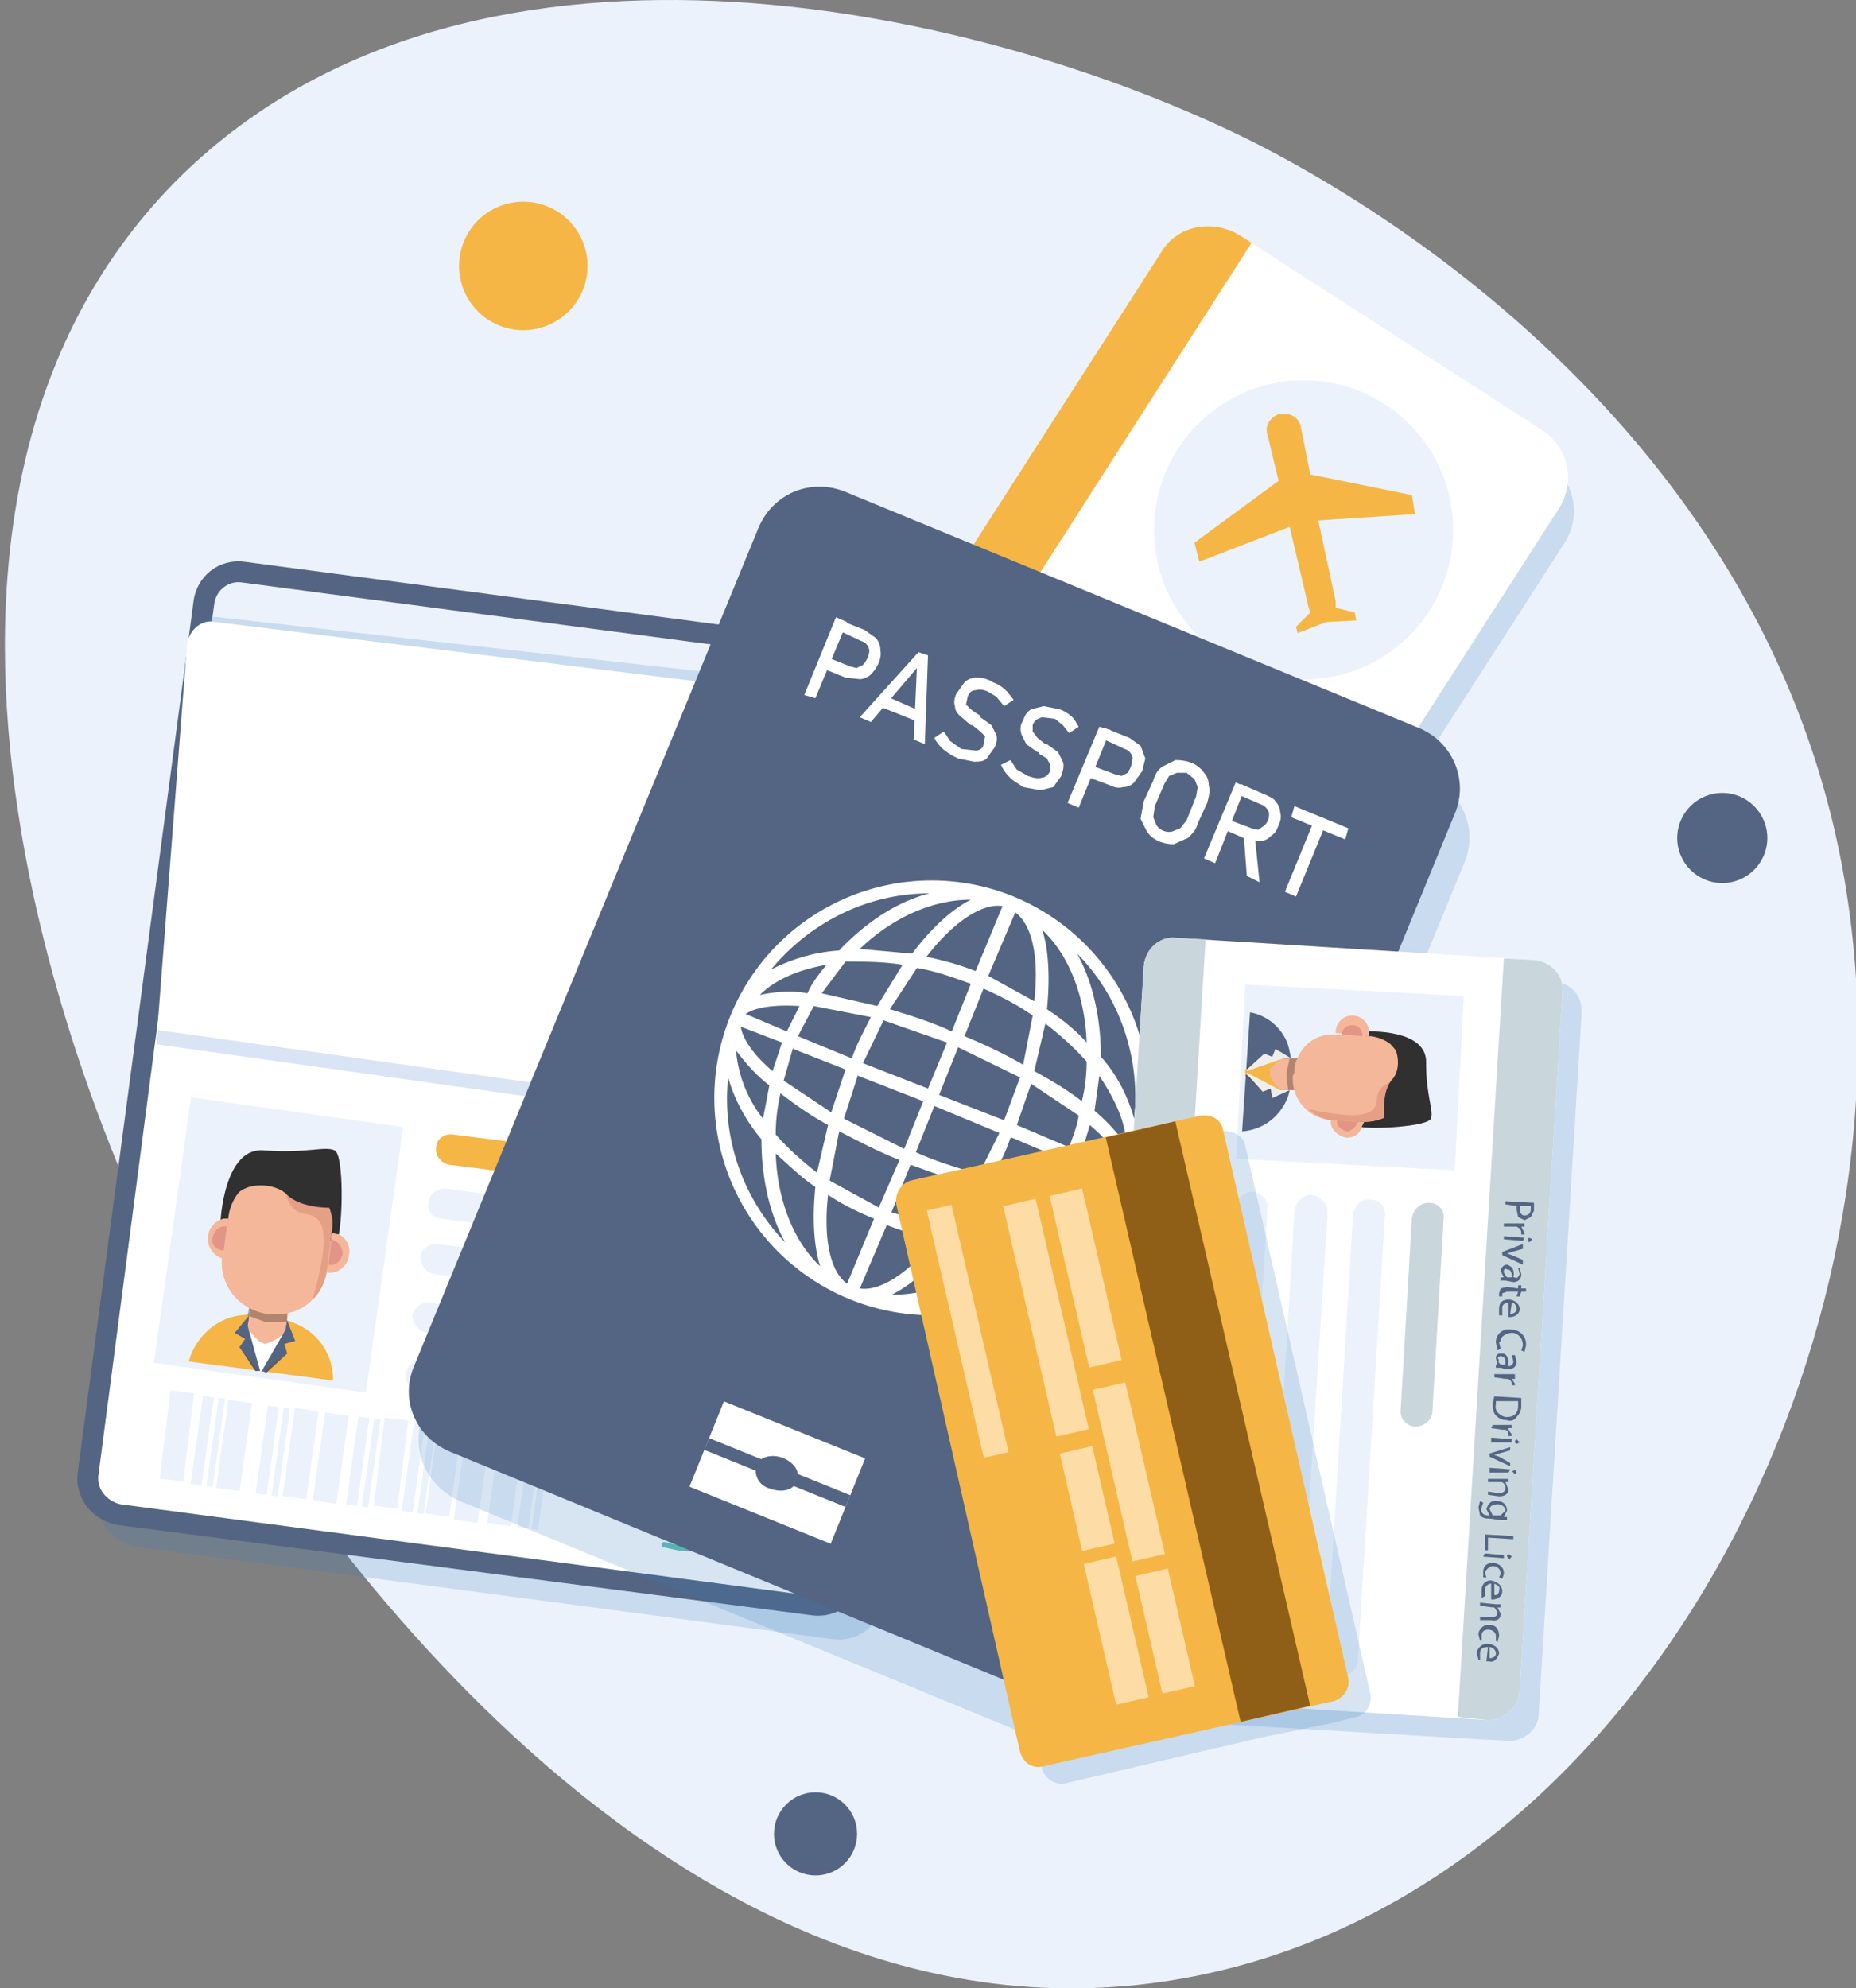 <svg version="1.1" id="Layer_1" xmlns="http://www.w3.org/2000/svg" x="0" y="0" viewBox="0 0 1170 1253" xml:space="preserve"><rect x="0" y="0" width="1170" height="1253" fill="#808080" stroke="none"/><style>.st0{fill:#ecf2fb}.st1{opacity:.2;fill:#3a7ec1;enable-background:new}.st2{fill:#536582}.st3{fill:#fff}.st4{fill:#f5b646}.st5{fill:#313030}.st6{fill:#f5b799}.st7{opacity:.28;fill:#010101;enable-background:new}.st8{fill:#e29586}.st9{fill:#e59f84}.st10{fill:#5b5a5a}.st13{fill:#efeeee}.st14{fill:#c9d7dd}.st16{fill:#fedca5}</style><g id="Layer_4"><path class="st0" d="M750 1246c280-53 454-388 416-670-41-313-329-463-379-488C613 2 291-68 110 115c-200 204-77 570 27 747 27 46 271 449 613 384z"/><path class="st1" d="m557 1008 73-549c2-16-9-30-25-32l-438-58c-16-2-30 9-33 25L62 943c-2 15 9 30 25 32l438 58c16 2 30-9 32-25z"/><path class="st2" d="m49 928 73-549c2-16 16-27 32-25l438 58c16 2 27 17 25 33l-72 549c-3 15-17 26-33 24L74 961c-16-3-27-17-25-33z"/><path class="st3" d="M62 930c-1 8 5 16 14 18l438 58c8 1 16-5 17-14l37-275-470-62-36 275z"/><path class="st0" d="m604 443-36 274-470-62 37-274c1-9 9-15 17-14l439 58c8 1 14 9 13 18z"/><path class="st1" d="m585 590-16 117-463-61 10-123 4-121c2-8 9-14 18-13l446 50c9 1 15 9 14 18l-13 133z"/><path class="st3" d="m574 446-438-54c-8-2-16 4-18 13L99 651l470 62 19-249c1-9-5-17-14-18z"/><path transform="rotate(-82 175 785)" class="st0" d="M91 718h169v135H91z"/><path class="st4" d="m210 870-91-12c4-15 17-27 32-29a33 33 0 0 1 11 0l14 2a46 46 0 0 1 10 3c15 6 24 20 24 36z"/><path class="st5" d="M139 770s2-48 28-45c26 2 38-3 44 0s5 47 2 55-74-10-74-10z"/><path class="st6" d="m182 825-2 13c-1 6-7 10-13 9-7-1-12-7-11-12l2-13c0-3 1-5 3-6l1-1 3-1a14 14 0 0 1 12 1l2 2 1 1c2 2 2 5 2 7z"/><path class="st7" d="m209 781-3 20c-2 13-12 24-25 26v6h-14l-11-4 1-5c-12-6-18-19-17-32l3-19c2-17 18-30 36-27h2c7 1 14 4 19 10 7 6 10 16 9 25z"/><path class="st6" d="m209 776-3 25c-1 6-3 11-7 16l-2 2-2 2a32 32 0 0 1-25 7h-2c-18-3-30-19-28-36l4-25a31 31 0 0 1 17-24c6-3 12-4 18-3l3 1a30 30 0 0 1 16 6l2 3c7 7 11 17 9 26z"/><path class="st6" d="M220 791c-1 7-7 12-14 11l3-25 5 1c5 3 7 8 6 13z"/><path class="st8" d="M216 790c-1 5-5 8-9 7l2-16c4 1 7 5 7 9z"/><path class="st6" d="m144 768-4 25a13 13 0 0 1 1-25h3z"/><path class="st8" d="M134 780c-1 4 2 8 7 8l2-15c-4-1-8 2-9 7 0-1 0-1 0 0z"/><path class="st9" d="m209 776-3 25c-1 6-3 11-7 16l-2 2c13-45 6-53-5-54-12-2-12-16-12-16l18-2 2 3c7 7 11 17 9 26z"/><path class="st10" d="m179 847 2 6-13 12-3-1 15-25 1-6 5 12z"/><path class="st3" d="m182 843-4 2v4l-10 13-2 2h-3l-2-5-6-12 1-4-3-3 2-6 1 2c1 3 4 6 7 9l4 2 3-1a27 27 0 0 0 11-8l1 5z"/><path class="st2" d="m179 846 2 7-15 11h-1l15-26 1-6 5 13z"/><path class="st10" d="M163 864h-2l-10-15 4-5-7-4 9-10-1 6z"/><path class="st2" d="M164 864h-1l-12-15 4-6-7-3 9-11-1 6z"/><path class="st5" d="M200 743s-15-7-18-7h-13c-6 1-16 6-16 6l-2 3-3 2v2l-2 3 1-1 1 3c2-3 6-5 9-6 7-2 17-1 23 4 10 11 33 9 33 9l-13-18z"/><path transform="rotate(-82 333 686)" fill="#d9e4f4" d="M328 450h9v474h-9z"/><path class="st4" d="m448 755-165-21c-5-1-9-6-8-11 0-5 5-9 11-8l165 21c5 1 9 6 8 11s-6 9-11 8z"/><path class="st0" d="m360 779-82-11c-5 0-9-5-8-10 1-6 5-9 11-9l82 11c5 1 9 6 8 11s-6 9-11 8zm153 55-239-31c-6-1-9-6-9-11 1-5 6-9 11-8l239 31c5 1 9 6 9 11-1 5-6 9-11 8zm-5 37-239-31c-5-1-9-6-9-11 1-5 6-9 11-8l239 31c5 1 9 6 8 11 0 5-5 9-10 8zm-5 37-239-31c-5-1-9-6-8-11 0-5 5-9 10-8l239 31c5 1 9 6 9 11-1 5-6 9-11 8z"/><path d="M391 954c6-1 23-5 20-15-3-9-14 6-13 12 3 10 19 3 24-1 12-7 21-18 26-31 1-1 0-2-1-2h-1c-8 4-14 10-19 17l-2 9 1 3c1 4 2 3-2 5l-1 2 1 1 9 3c3 0 7-2 10-4l-3-3-4 6 1 2c6 5 15 0 20-4l-3-1c-1 7-4 14-10 18-8 5-16 3-24 1-3-1-4 2-2 3 9 2 18 5 27 0 7-5 12-13 12-22 1-1 0-2-1-2h-1l-6 4-3 1c-2 0-3 0-3-3v-3h-3c-2 2-5 4-8 3l-6-3v4l5-4v-1c-1-4-3-5-2-10 2-3 3-6 6-8l13-11-3-2c-5 12-14 22-26 29-3 2-6 4-9 4-3 1-8 2-8-4l3-5c3-2 1 2 0 3l-4 2c-3 2-7 3-10 3l-2 3 2 1z" fill="#64bfb4"/><path transform="rotate(-83 112 905)" class="st0" d="M84 897h56v15H84z"/><path transform="rotate(-82 148 911)" class="st0" d="M120 903h56v15h-56z"/><path transform="rotate(-82 128 908)" class="st0" d="M100 904h56v7h-56z"/><path transform="rotate(-82 136 909)" class="st0" d="M108 907h56v4h-56z"/><path transform="rotate(-82 209 919)" class="st0" d="M181 911h56v15h-56z"/><path transform="rotate(-83 246 922)" class="st0" d="M218 915h56v15h-56z"/><path transform="rotate(-82 226 921)" class="st0" d="M198 917h56v7h-56z"/><path transform="rotate(-82 234 922)" class="st0" d="M206 920h56v4h-56z"/><path transform="rotate(-82 189 916)" class="st0" d="M161 909h56v15h-56z"/><path transform="rotate(-82 318 933)" class="st0" d="M290 926h56v15h-56z"/><path transform="rotate(-82 298 931)" class="st0" d="M270 923h56v15h-56z"/><path transform="rotate(-82 169 914)" class="st0" d="M141 910h56v7h-56z"/><path transform="rotate(-82 177 915)" class="st0" d="M149 913h56v4h-56z"/><path transform="rotate(-82 333 935)" class="st0" d="M305 932h56v7h-56z"/><path transform="rotate(-82 341 936)" class="st0" d="M313 934h56v4h-56z"/><path transform="rotate(-82 279 928)" class="st0" d="M252 921h56v15h-56z"/><path transform="rotate(-82 260 925)" class="st0" d="M232 922h56v7h-56z"/><path transform="rotate(-82 268 926)" class="st0" d="M240 925h56v4h-56z"/><path class="st1" d="M976 292 793 174l-8-5c-17-11-39-6-49 10L393 713c-11 17-6 39 10 49l9 6 182 117c17 11 39 6 50-11l216-336 6-9 121-188c10-17 5-39-11-49z"/><path class="st3" d="m781 148 191 123c17 11 21 33 11 49L640 854a36 36 0 0 1-49 11L399 742a36 36 0 0 1-10-49l343-534c10-17 32-21 49-11z"/><path class="st4" d="m781 148 8 5-381 594-9-5a36 36 0 0 1-10-49l343-534c10-17 32-21 49-11z"/><circle transform="rotate(-45 822 334)" class="st0" cx="821.9" cy="333.8" r="94.3"/><path transform="rotate(-57 752 444)" class="st0" d="M747 318h11v253h-11z"/><path class="st4" d="M608 521 473 730c-4 6-12 8-18 4-7-4-9-12-5-18l135-210c4-6 13-8 19-4s8 12 4 19z"/><path class="st0" d="m609 614-93 144c-4 6-12 8-19 4-6-4-8-13-4-19l93-144c4-6 12-8 18-4h1c6 4 8 13 4 19z"/><path transform="rotate(-57 627 630)" class="st0" d="M429 625h396v10H429z"/><path transform="rotate(-57 622 758)" class="st0" d="M611 724h23v67h-23z"/><path transform="rotate(-57 653 709)" class="st0" d="M637 676h32v67h-32z"/><path transform="rotate(-57 633 741)" class="st0" d="M627 707h11v67h-11z"/><path transform="rotate(-57 640 730)" class="st0" d="M636 696h8v67h-8z"/><path transform="rotate(-57 675 675)" class="st0" d="M664 642h23v67h-23z"/><path transform="rotate(-57 686 658)" class="st0" d="M680 624h11v67h-11z"/><path transform="rotate(-57 711 619)" class="st0" d="M695 586h32v67h-32z"/><path transform="rotate(-57 733 585)" class="st0" d="M722 552h23v67h-23z"/><path transform="rotate(-57 744 568)" class="st0" d="M738 534h11v67h-11z"/><path transform="rotate(-57 693 647)" class="st0" d="M689 614h8v67h-8z"/><path class="st4" d="m831 328 61-4-2-12-64-13-6-30c-1-6-7-9-12-8h-2c-5 2-9 7-7 13l7 29-53 39 3 12 57-22 12 51 1 3-9 9 1 4 18-7 19-1-1-5-12-3v-4l-11-51zm4 63z"/><path class="st1" d="M901 490 539 341c-22-9-46 1-55 22L267 892c-9 21 2 45 23 54l362 149c21 9 45-1 54-23l217-528c9-21-1-45-22-54z"/><path class="st2" d="M646 1064 284 915c-22-9-32-33-23-54l217-528c9-22 33-32 55-23l362 149c21 9 31 33 22 54l-217 529c-9 21-33 31-54 22z"/><path class="st3" d="M639 565a137 137 0 1 0 75 179c29-70-5-150-75-179zm76 140c-4-14-11-28-21-39 0-24-5-47-15-65 27 27 40 66 36 104zm-33 21 5-17c13 11 20 21 20 28l-25-11zm-8-3-33-14 9-26 30 20c-1 7-4 14-6 20zm-41-17-41-16 12-30 39 19-10 27zm-25-53 12-30c11 5 21 10 31 17l-6 31c-12-7-25-13-37-18zm15-38 17-40c11 8 15 29 12 56l-29-16zm-8-3c-10-4-21-7-31-9 17-22 35-34 48-32l-17 41zm-3 8-12 30c-13-6-26-10-39-14l17-26c12 2 23 6 34 10zm-15 37-12 29-41-16 13-27 40 14zm-60 10-34-14 10-19 36 7c-4 8-9 17-12 26zm-41-17-26-11c6-4 17-6 34-5l-8 16zm-29-3 26 10-6 18c-13-11-19-21-20-28zm33 14 33 13-9 27-30-20 6-21v1zm41 17 41 16-12 30-38-19 9-28v1zm26 53-13 30-31-17 6-31c12 6 25 13 38 18zm-16 37-17 41c-11-8-15-29-12-56 9 6 19 11 29 15zm8 4c10 4 21 7 31 9-17 21-35 33-48 31l17-40zm3-8 12-30 39 14-17 26-34-10zm15-37 12-30 41 17-13 26c-13-4-27-8-40-14v1zm61-10 33 14-10 19-36-7c5-9 9-17 12-26h1zm40 17 26 10c-5 5-17 7-34 6l8-16zm12-34 3-22c10 15 17 30 17 44-6-9-13-16-20-22zm-8-6c-9-7-19-13-30-19l7-30c9 7 18 15 26 24 0 8-1 17-3 25zm-22-58c2-20 1-38-3-50 17 16 27 42 28 71-7-8-16-15-25-21zm-85-35-33-3c21-20 46-31 70-31-12 6-25 18-37 34zm-6 7-16 26-35-8 15-20c12 0 24 0 36 2zm-60 18c-10-2-20-1-30 1 10-10 25-16 42-19-4 5-9 11-12 18zm-24 58-4 21a80 80 0 0 1-17-43c6 8 13 16 21 22zm7 5c9 7 19 14 30 20l-7 30c-9-7-18-15-26-24 0-9 1-17 3-26zm22 59c-2 20-1 37 3 50-17-16-27-42-28-71 8 7 16 15 25 21zm85 35 33 3a98 98 0 0 1-70 30c12-6 25-17 37-33zm6-7 16-26c12 3 23 6 35 7l-15 20c-12 1-24 0-36-1zm61-18c9 1 19 1 29-1a79 79 0 0 1-42 19l13-18zm-80-195c-20 5-40 18-57 36-15 1-29 5-43 12 25-30 61-48 100-48zM459 679c4 14 11 27 21 39 0 24 5 47 15 65-27-28-40-66-36-104zm129 142c20-6 40-18 57-36 15-1 29-5 43-12-25 30-61 47-100 48zm-61-432 7 3-20 48-7-2 20-49zm-6 25 15 6 4 1 4-2c2-2 4-6 4-9a7 7 0 0 0-5-6l-15-7 2-6 15 6 7 5c2 2 3 5 3 8 1 5-2 11-6 15-2 2-5 3-7 3l-9-1-15-6 3-7zm58-3 6 2-2 56-7-3 2-45-29 34-7-3 37-41zm-22 27 25 11-3 6-25-10 3-7zm43 38-3-2c-3-2-6-5-8-9l6-4 4 6 7 5 9 1c3 0 5-2 5-4l1-5-3-3-5-4h-1l-7-6c-1-1-3-3-3-6-1-3 0-6 1-8l5-7c2-2 5-3 8-3s7 1 10 3a23 23 0 0 1 9 6l4 5-6 4-5-6-5-3c-2-1-5-2-8-1-3 0-4 2-5 4l-1 5 3 3a47 47 0 0 0 6 4v1l7 5 3 6c1 3 0 6-1 8l-5 7c-2 2-5 2-8 2l-10-2-4-2zm42 18-3-2a26 26 0 0 1-8-10l6-3 4 6 7 4c3 1 6 2 9 1 2 0 4-2 5-4v-4l-2-4-5-3v-1h-1l-7-5-3-6c-1-3-1-6 1-9 1-3 2-5 5-7l8-2 10 2a23 23 0 0 1 9 6l3 5-6 4-4-5-5-4-8-1c-3 1-5 2-6 5v4l3 4 5 4h1l7 5 3 6c1 3 0 6-1 9l-5 7-8 2-11-2-3-2zm51-36 7 2-20 49-7-3 20-48zm-6 24 16 6 4 1 4-2 2-4 1-5a7 7 0 0 0-5-6l-15-7 3-6 15 6 7 5 3 8-2 8-5 7c-2 2-4 3-7 3-3 1-6 0-8-1l-16-6 3-7zm36 42-4-8 2-11 6-13c1-4 3-7 6-9l8-4c7 0 14 2 18 8 2 2 3 5 3 8 1 4 0 7-1 11l-6 13c-1 4-3 6-6 9l-9 4c-6 0-13-2-17-8zm16 0 5-2 4-5 6-15 1-6-2-5-5-4h-6l-5 2-3 5-6 14-1 7 2 5c2 3 6 5 10 4zm40-31 6 3-19 48-7-3 20-48zm-6 23 16 6 4 1 3-2c3-2 4-5 4-8 0-2-2-5-5-6l-16-7 3-6 16 7c2 1 5 2 6 4 2 2 3 5 3 7 1 3 0 6-1 8-1 3-2 5-5 7-2 2-4 3-7 3l-8-1-16-7 3-6zm11 10 7 1 3 29-8-4-2-26zm32-18 34 14-2 7-34-14 2-7zm12 10 7 3-18 44-7-3 18-44z"/><path transform="rotate(-68 490 928)" class="st3" d="M461 880h58v96h-58z"/><path transform="rotate(-68 490 928)" class="st2" d="M486 880h8v96h-8z"/><path class="st2" d="M502 934c-2 5-9 7-17 4-7-2-10-9-8-15 2-5 10-7 17-4s11 9 8 15z"/><path class="st1" d="m970 1080 27-441c1-11-7-20-17-20l-226-14c-11-1-20 7-21 18l-27 440c0 11 8 20 18 20l19 2 188 11 19 1c10 1 20-7 20-17z"/><path class="st3" d="m938 1084-226-14c-11-1-19-10-18-20l27-441c1-11 10-19 20-18l226 14c11 1 19 10 18 20l-27 441c-1 10-10 18-20 18z"/><path transform="rotate(-87 851 679) scale(1)" class="st0" d="M796 610h110v138H796z"/><path class="st2" d="m783 713 5-75c12 2 23 12 25 25a33 33 0 0 1 1 8l-1 12v4l-1 4c-5 13-16 21-29 22z"/><path class="st5" d="M861 650s39-2 38 20c0 21 5 30 3 35s-38 7-45 5 4-60 4-60z"/><path class="st6" d="M819 687h-11c-5-1-8-5-8-11 0-5 4-9 9-9h11c2 1 4 1 5 3a11 11 0 0 1 3 8 11 11 0 0 1-3 7h-1c-2 2-3 2-5 2z"/><path class="st7" d="m856 707-16-1c-11-1-20-8-24-19h-4l-1-9v-2l2-9h5c4-10 14-16 25-15l16 1c14 1 25 13 24 27v2c0 6-3 12-7 16-5 6-12 9-20 9z"/><path class="st6" d="m860 707-20-1a26 26 0 0 1-25-28l1-2c0-3 0-6 2-9 4-10 14-16 25-15l21 1a26 26 0 0 1 23 27v2a26 26 0 0 1-4 13l-2 3c-5 6-13 9-21 9z"/><path class="st6" d="M849 717c-6-1-11-6-10-11l21 1-2 4c-1 4-5 6-9 6z"/><path class="st8" d="M849 713c-4-1-7-4-6-7l13 1c-1 3-4 6-7 6z"/><path class="st6" d="m863 653-21-2a10 10 0 0 1 21-1v3z"/><path class="st8" d="M853 646c-4 0-7 2-7 6l13 1c0-4-3-7-6-7z"/><path class="st9" d="m860 707-20-1a26 26 0 0 1-15-7c37 8 43 2 43-7 1-10 13-11 13-11l2 14-2 3c-5 6-13 9-21 9z"/><path class="st10" d="m800 686-4 2-11-10 1-2 21 11h5l-10 5z"/><path class="st4" d="m804 688-2-2h-4l-11-8-2-1v-3l4-2 10-5h3l3-2 4 1-1 1-7 6-1 3 1 3a22 22 0 0 0 7 8l-4 1z"/><path class="st13" d="m801 686-5 2-10-11v-1l21 11h6l-11 5z"/><path class="st10" d="M786 674v-1l11-9 5 2 2-5 9 6h-5z"/><path class="st13" d="M786 675v-1l11-10 5 2 2-5 10 6h-5z"/><path class="st5" d="m886 698 5-16-1-10c-1-5-6-13-6-13l-2-2-2-2h-2l-2-1v1h-2l6 7c2 6 2 14-3 19-7 9-4 28-4 28l13-11z"/><path class="st14" d="m938 1084-19-2 29-478 19 1c11 1 19 10 18 20l-27 441c-1 10-10 18-20 18zm-207-13-19-1c-11-1-19-10-18-21l27-440c1-11 10-19 20-18l19 1-29 479z"/><path class="st2" d="M967 758v5l-2 4-4 2-4-2-1-5v-2l-7-1v-2l18 1zm-9 2v2c0 2 1 4 3 4s4-1 4-4v-2h-7zm-1 11h4v2h-2l2 4v1h-2v-1c0-2-1-3-3-4h-8v-2h9zm7 12-1-2 1-1 2 1-2 2zm-16-4 13 1-1 2-12-1v-2zm12 8-7 2-3 1 3 1 7 3v3l-13-6v-2l13-5v3zm-14 18h2l-2-4c0-2 2-4 4-4 3 1 5 3 4 8h1c1 1 2 0 3-2l-1-4h1l1 4c0 4-3 5-5 5l-5-1h-3v-2zm7 0c0-2 0-5-3-5-1-1-2 0-2 1v1l2 3h3zm9 9h-3l-1 3h-2l1-3h-7l-3 1v2h-2v-2l1-3 4-1 7 1v-2h2v2h3v2zm-11 7c-2 0-4 1-4 3v5h-2v-4c0-4 2-6 6-6s7 3 7 6-3 5-6 5h-1v-9zm1 7c2 0 4-1 4-3s-1-4-3-4l-1 7zm-8 23-1-5a8 8 0 0 1 10-8c5 0 9 4 9 9v1l-1 4-2-1 1-3c0-4-2-7-6-8h-1c-3 0-7 2-7 5l-1 1 1 4-2 1zm-1 9h1l-1-4c0-2 1-3 3-3h1c3 0 4 3 4 8 1 0 3-1 3-3l-1-4h2l1 4c0 4-3 5-6 5l-4-1h-3v-2zm6 0c0-2 0-5-2-5-1-1-2 0-3 1l1 1c-1 1 0 2 1 3h3zm2 6h4v3h-2l2 3v1h-2v-1c0-1-1-3-3-3h-1l-7-1v-2h9zm8 15v5c0 3-1 5-3 7-1 2-4 3-6 2-3 0-5-1-7-3s-2-5-2-8l1-4 17 1zm-16 2v2c-1 4 2 7 6 8h1c4 0 7-2 7-7v-3h-14zm6 15h4v2h-2v1l2 3v1h-2v-1c0-2-1-3-3-3h-1l-7-1 1-2h8zm7 12-1-1v-1l1-1 2 2-2 1zm-16-4 13 1v2h-13v-3zm12 8-7 2-3 1 3 1 7 4v2l-13-6v-2l13-4v2zm3 15-2-2h1l1-1 1 2-1 1zm-16-4 13 1-1 2h-12v-3zm9 7h3v2h-2l2 5c0 1-1 4-6 4l-7-1v-2l7 1c2 0 4-1 4-3s-1-4-3-4h-8v-2h10zm2 26h-4l-7-1c-2 0-4 0-6-2l-1-5 1-4 2 1-1 3c-1 3 1 5 4 5h1l-2-4c1-3 3-6 7-5 4 0 6 3 6 6l-2 4h2v2zm-5-3h1l3-3c0-2-2-4-5-4-2 0-5 1-5 3l2 4h4zm9 13v2l-16-1v8h-2v-10l18 1zm-2 15-2-2c0-1 1-2 2-1l1 1-1 1v1zm-16-4 12 1v2l-13-1 1-2zm-1 15v-3c0-4 2-6 6-6s7 3 7 6v1l-1 3-2-1 1-2c0-3-2-5-5-5-2 0-4 2-5 4l1 3h-2zm5 4c-2 0-4 2-4 4v4l-2 1v-5c0-3 2-6 6-6 4 1 7 3 7 7 0 3-3 5-6 5h-1v-10zm2 7c1 1 3-1 3-2v-1c1-2-1-3-3-4v7zm1 6h3v2h-2l2 4c0 2-1 5-6 4h-7v-2h7c2 0 4 0 4-3l-2-3h-1l-8-1v-2l10 1zm-10 23-1-4c0-3 3-6 6-6h1c4 0 6 3 6 7l-1 4-1-1v-3c0-2-2-4-5-4-2 0-4 1-4 4v3h-1zm5 4c-3 0-5 1-5 4v4h-1l-1-4c0-3 3-6 6-6h1c4 0 7 3 7 6-1 3-3 6-6 5h-2l1-9zm1 7c2 0 4-1 4-3s-2-4-4-4v7z"/><path class="st14" d="m883 888 7-120c1-6 5-10 11-10s10 5 9 11l-7 120c0 6-5 10-11 10-5 0-10-5-9-11z"/><path class="st0" d="m836 1045 17-280c1-5 5-10 11-9 6 0 10 5 9 11l-17 279c0 6-5 10-11 10-5 0-9-5-9-11zm-31-95 11-187c1-6 5-10 11-10 6 1 10 6 10 11l-12 187c-1 6-5 10-11 10-5 0-10-5-9-11zm-40 45 14-234c1-6 5-10 11-10 5 1 10 5 9 11l-14 234c0 6-5 10-11 10-5-1-10-6-9-11z"/><path class="st1" d="m864 1068-79-346c-1-6-8-10-14-9l-183 42c-7 1-11 7-9 14l78 346c2 6 8 10 14 9l124-29 44-9 16-4c6-1 10-8 9-14z"/><path class="st4" d="m841 1072-183 41c-7 2-13-2-15-9l-78-345c-1-7 3-13 9-15l183-41c7-1 13 3 14 9l79 346c1 6-3 12-9 14z"/><path transform="rotate(-13 761 896)" fill="#8f5f18" d="M739 707h45v378h-45z"/><path transform="rotate(-13 684 806)" class="st16" d="M674 750h21v111h-21z"/><path transform="rotate(-13 610 839)" class="st16" d="M602 759h16v160h-16z"/><path transform="rotate(-13 712 927)" class="st16" d="M701 872h21v111h-21z"/><path transform="rotate(-13 734 1028)" class="st16" d="M724 990h21v76h-21z"/><path transform="rotate(-13 659 831)" class="st16" d="M649 756h21v149h-21z"/><path transform="rotate(-13 685 945)" class="st16" d="M675 913h21v63h-21z"/><path transform="rotate(-13 704 1027)" class="st16" d="M693 982h21v91h-21z"/><circle class="st2" cx="514.1" cy="1155.7" r="26.2"/><circle class="st2" cx="1085.7" cy="528.1" r="28.4"/><circle transform="rotate(-62 330 168)" class="st4" cx="330.3" cy="167.7" r="40.5"/></g></svg>
